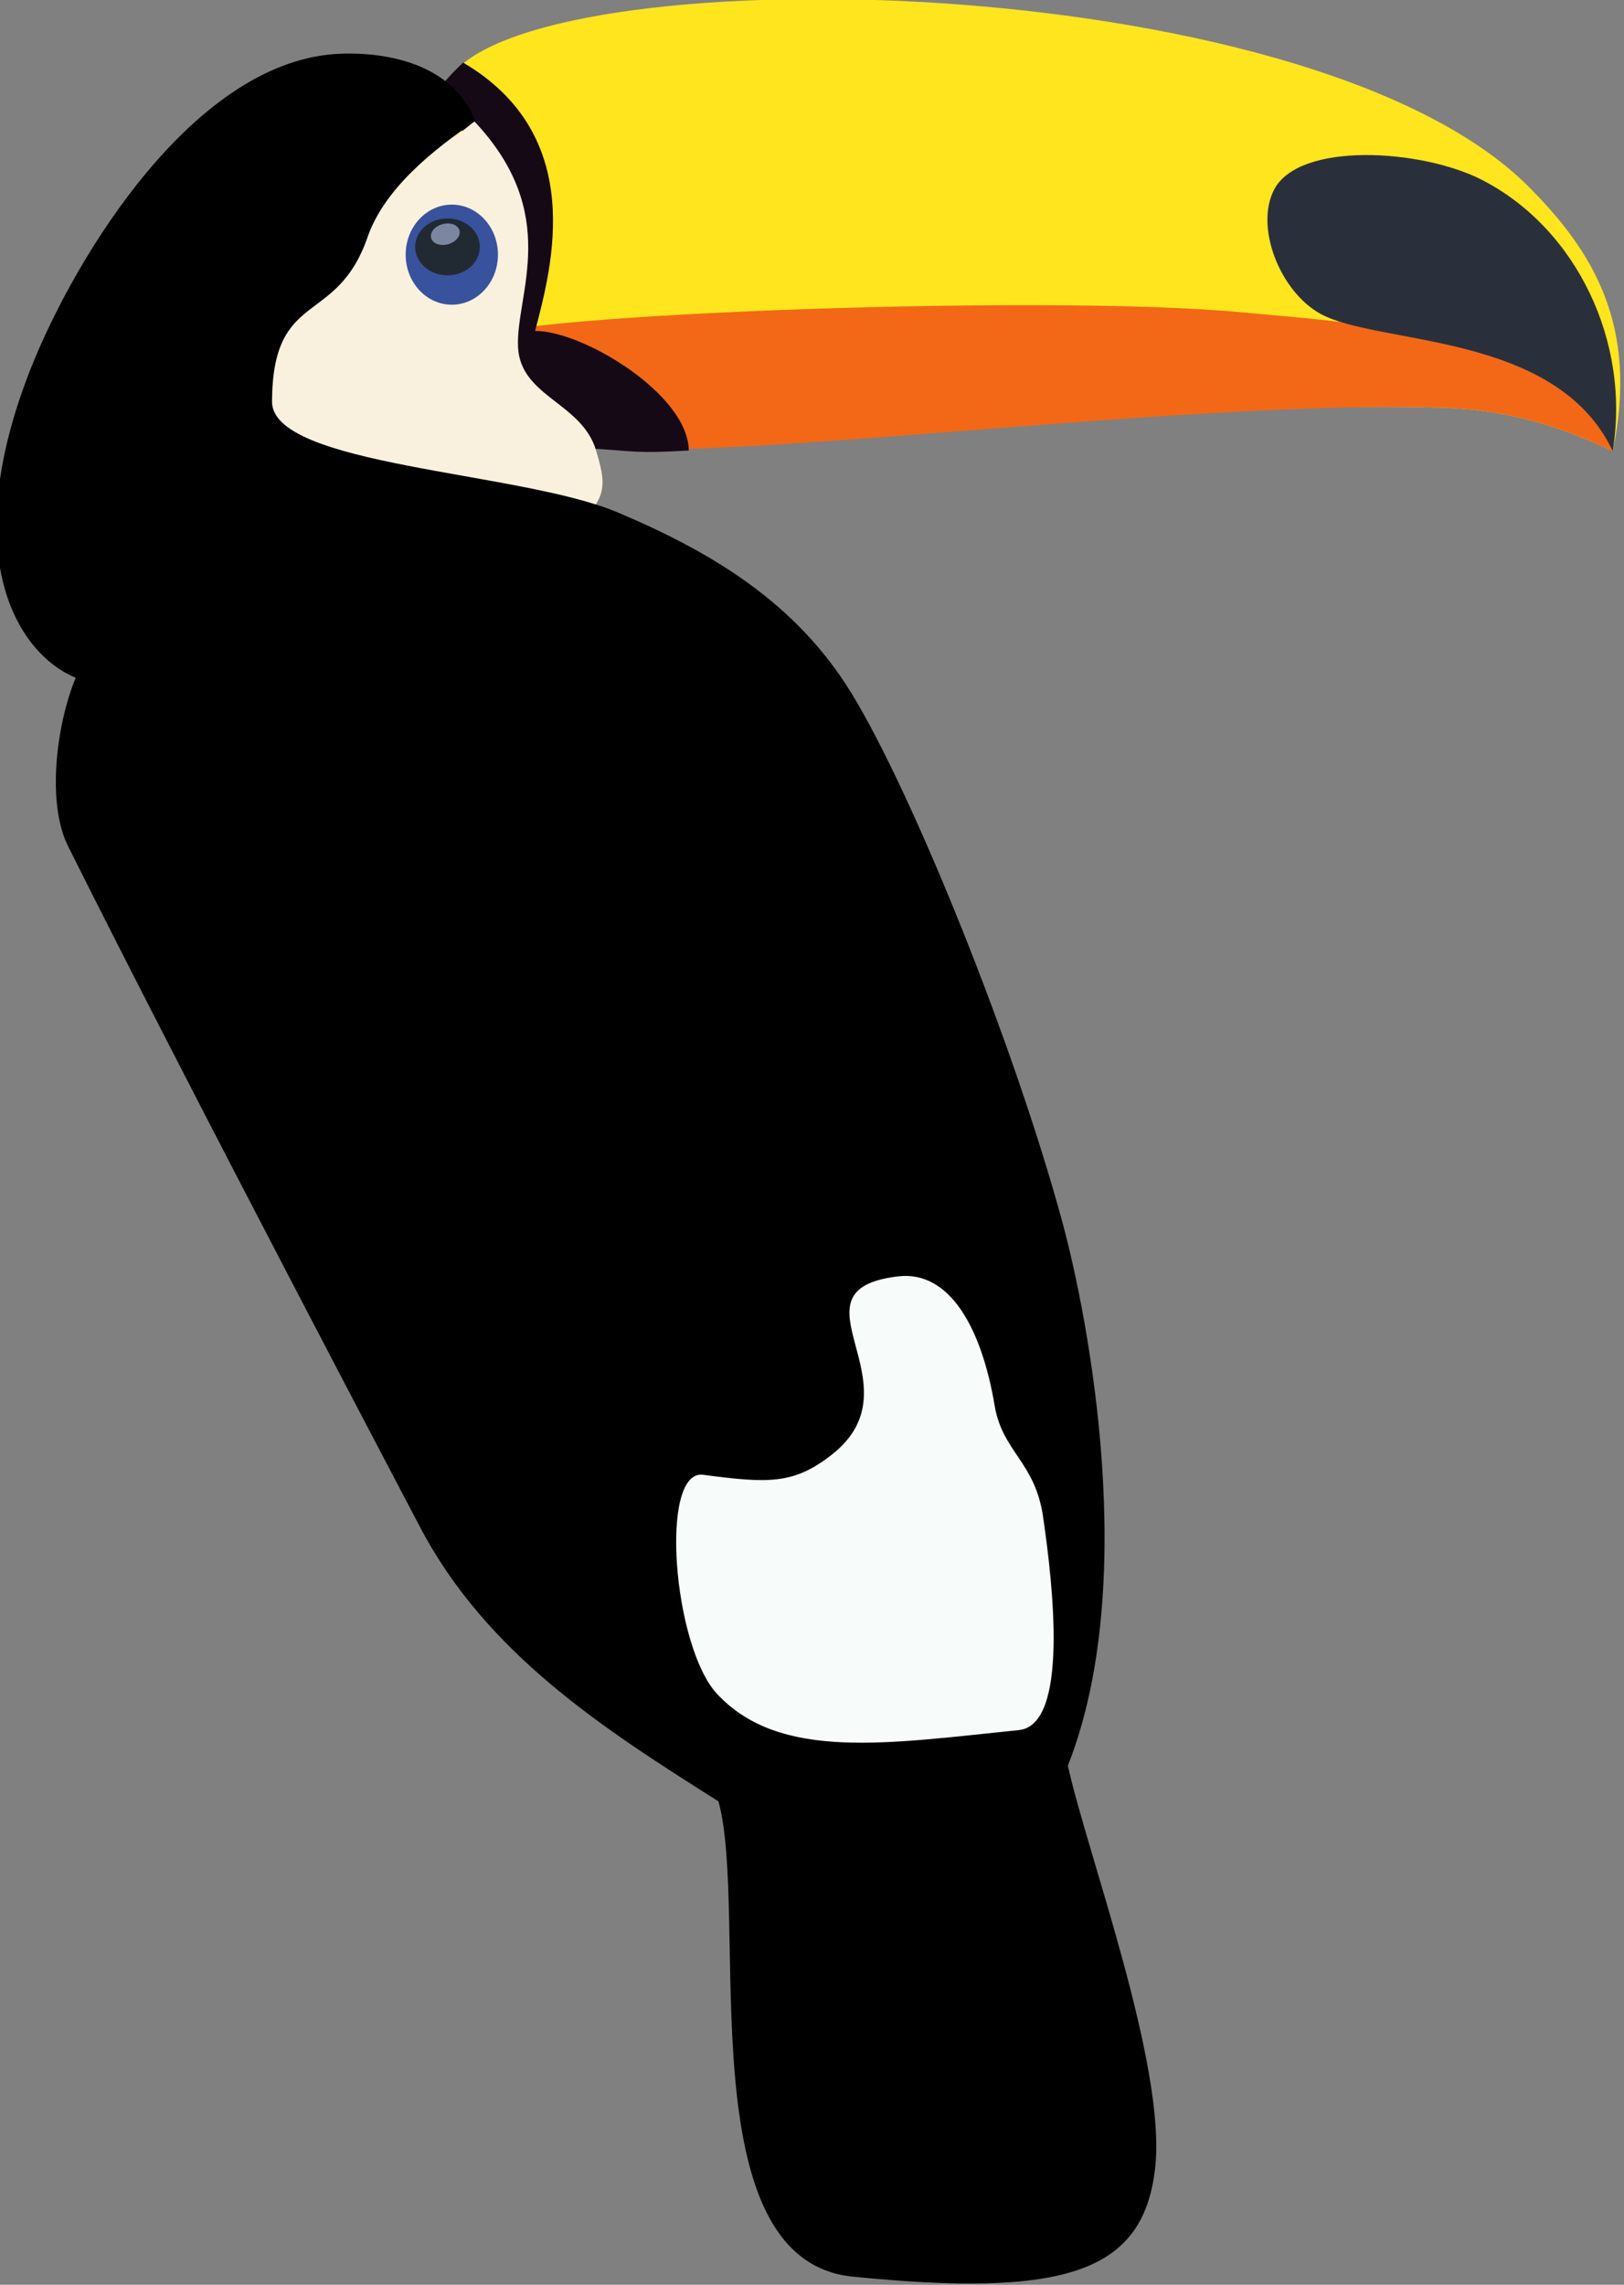 <?xml version="1.0" encoding="UTF-8" standalone="no"?>
<!-- Created with Inkscape (http://www.inkscape.org/) -->

<svg
   width="406.602"
   height="571.958"
   viewBox="0 0 107.58 151.331"
   version="1.1"
   id="svg1"
   xml:space="preserve"
   xmlns="http://www.w3.org/2000/svg"
   xmlns:svg="http://www.w3.org/2000/svg"><rect x="0" y="0" width="107.58" height="151.331" fill="#808080" stroke="none"/><defs
     id="defs1" /><g
     id="layer2"
     style="display:inline"
     transform="translate(128.703,109.451)"><g
       id="g13-8"
       style="display:inline"
       transform="matrix(2.386,0,0,2.386,-1597.959,-508.492)"><path
         style="display:inline;fill:#fee51e;fill-opacity:1;stroke-width:0.265"
         d="m 628.234,169.454 c 2.124,-3.469 23.807,-3.215 29.985,2.968 1.791,1.793 3.07,3.865 2.338,7.342 -2.219,-1.059 -3.787,-1.176 -4.86,-1.207 -7.184,-0.21 -21.317,1.213 -24.757,0.684 -2.124,-0.327 -3.559,-1.022 -4.364,-3.015 -0.855,-2.117 0.467,-4.825 1.659,-6.772 z"
         id="path11-5-8" /><path
         style="display:inline;fill:#f36816;fill-opacity:1;stroke-width:0.265"
         d="m 650.317,175.918 c 2.689,0.26 9.056,0.561 10.24,3.846 -2.219,-1.059 -3.787,-1.176 -4.86,-1.207 -7.184,-0.21 -20.264,1.596 -23.704,1.067 -2.124,-0.327 -2.218,-0.927 -3.024,-2.919 -0.276,-0.684 15.698,-1.333 21.348,-0.787 z"
         id="path11-2-0-2" /><path
         style="display:inline;fill:#160916;fill-opacity:1;stroke-width:0.265"
         d="m 627.616,170.173 c 0.31,-0.442 0.605,-0.8 1.024,-1.193 3.435,2.022 2.48,5.625 1.998,7.45 1.319,-0.011 4.255,1.759 4.267,3.318 -1.509,0.09 -1.448,0.019 -2.854,-0.064 -0.933,-0.499 -1.872,-1.655 -1.905,-2.713 -0.034,-1.104 0.283,-2.98 -0.036,-4.378 -0.23,-1.008 -2.494,-2.421 -2.494,-2.421 z"
         id="path13-9-4" /><path
         style="display:inline;fill:#faf0de;fill-opacity:1;stroke-width:0.265"
         d="m 628.945,170.605 c 2.444,2.583 1.155,4.804 1.219,6.264 0.061,1.392 1.771,1.543 2.167,2.878 0.201,0.676 0.275,1.042 10e-6,1.49 -1.728,2.816 -7.126,1.383 -9.786,-0.576 -1.307,-0.962 -2.231,-2.985 -1.761,-4.538 0.943,-3.117 6.548,-3.923 8.161,-5.52 z"
         id="path7-0-5" /><ellipse
         style="display:inline;fill:#38529d;fill-opacity:1;stroke-width:0.259"
         id="path8-0-5"
         cx="628.326"
         cy="174.312"
         rx="1.281"
         ry="1.389" /><ellipse
         style="display:inline;fill:#212932;fill-opacity:1;stroke-width:0.291"
         id="path9-6-1"
         cx="628.206"
         cy="174.096"
         rx="0.898"
         ry="0.79" /><ellipse
         style="display:inline;fill:#7b87a1;fill-opacity:1;stroke-width:0.29"
         id="path10-1-7"
         cx="561.969"
         cy="330.066"
         rx="0.407"
         ry="0.289"
         transform="rotate(-14.966)" /><path
         style="display:inline;fill:#000000;fill-opacity:1;stroke-width:0.265"
         d="m 635.729,217.247 c -3.171,-2.001 -6.443,-4.093 -8.293,-7.629 0,0 -6.489,-12.316 -9.769,-18.896 -0.587,-1.178 -0.33,-3.336 0.216,-4.665 -1.669,-0.696 -3.281,-3.451 -1.242,-8.597 1.204,-3.038 4.543,-8.602 8.628,-8.727 1.711,-0.052 3.209,0.537 3.704,1.871 -1.148,0.789 -2.515,1.861 -2.989,3.228 -0.862,2.487 -2.631,1.421 -2.65,4.553 -0.011,1.799 6.875,1.938 9.578,3.074 2.675,1.125 4.982,2.54 6.501,5.013 1.696,2.761 4.532,9.772 5.87,14.717 0.719,2.655 2.139,10.025 0.147,15.066 0.519,2.384 2.747,8.335 2.422,11.177 -0.327,2.868 -2.435,3.601 -8.393,3.009 -4.619,-0.459 -2.867,-10.046 -3.73,-13.194 z"
         id="path5-3-1" /><path
         style="display:inline;fill:#f7fbf9;fill-opacity:1;stroke-width:0.265"
         d="m 635.306,208.181 c -1.232,-0.161 -0.838,4.769 0.383,6.082 1.747,1.878 4.756,1.374 8.38,1.006 1.387,-0.141 0.956,-3.99 0.67,-5.938 -0.221,-1.504 -1.127,-1.79 -1.341,-3.065 -0.358,-2.132 -1.236,-3.763 -2.682,-3.592 -3.201,0.38 0.628,2.983 -1.82,4.933 -1.081,0.861 -1.81,0.807 -3.592,0.575 z"
         id="path6-8-1" /><path
         style="display:inline;fill:#2a303b;fill-opacity:1;stroke-width:0.265"
         d="m 660.557,179.765 c 0.5,-3.026 -1.004,-6.188 -3.641,-7.534 -1.666,-0.85 -5.055,-1.064 -5.757,0.271 -0.55,1.046 0.168,2.842 1.287,3.454 1.613,0.881 6.549,0.491 8.111,3.809 z"
         id="path12-9-5" /></g></g></svg>
